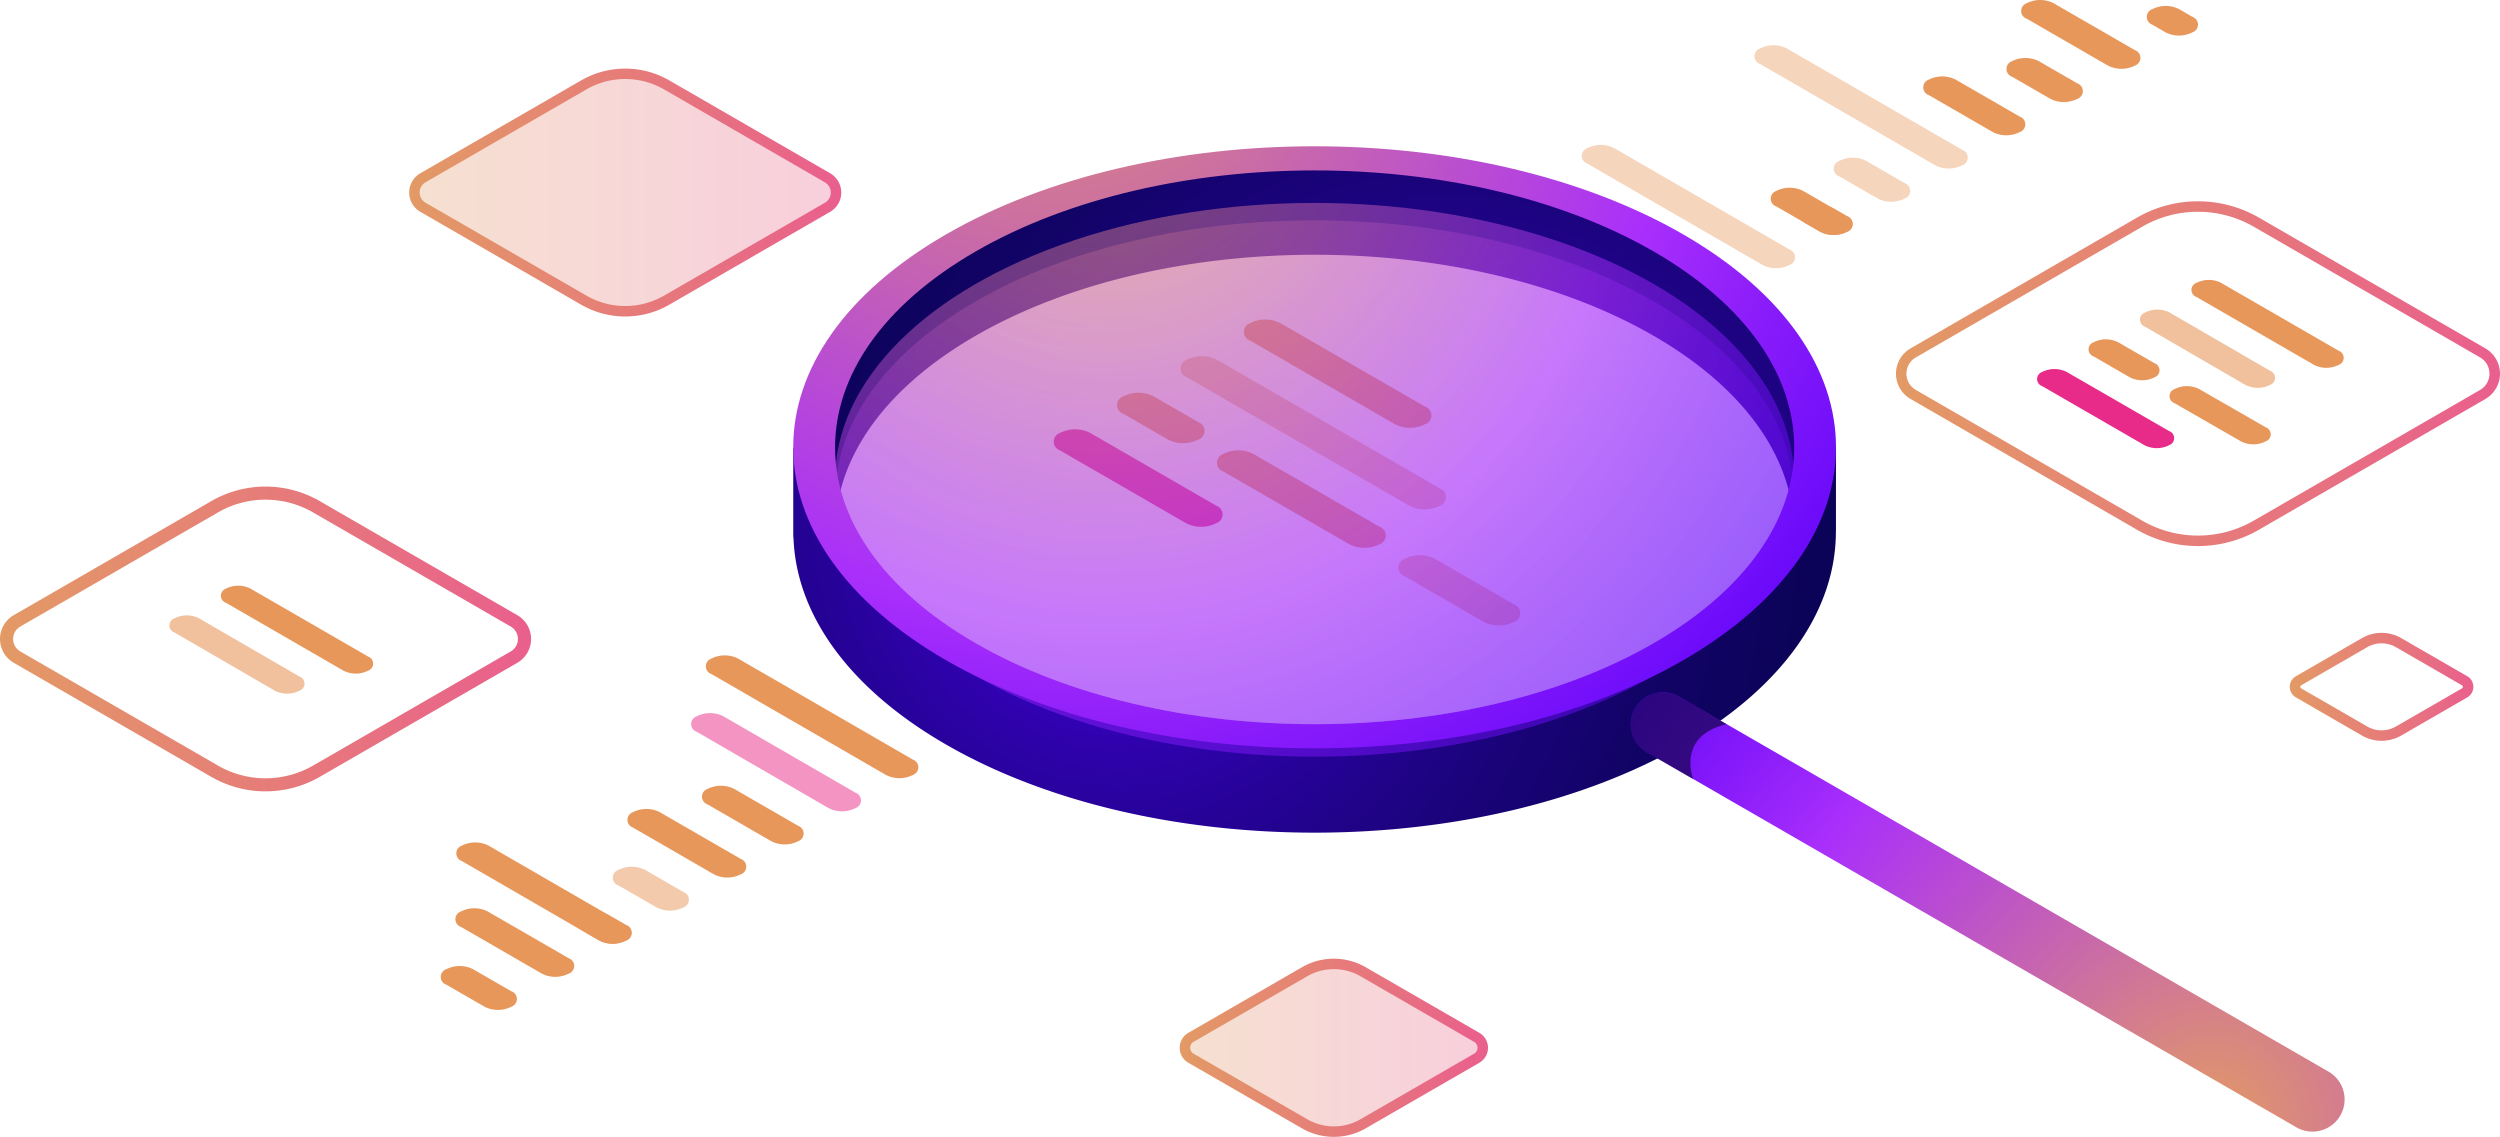 <svg xmlns="http://www.w3.org/2000/svg" xmlns:xlink="http://www.w3.org/1999/xlink" width="294.641" height="133.985" viewBox="0 0 294.641 133.985">
  <defs>
    <linearGradient id="linear-gradient" y1="0.5" x2="1" y2="0.5" gradientUnits="objectBoundingBox">
      <stop offset="0" stop-color="#e39a65"/>
      <stop offset="1" stop-color="#e95f8d"/>
    </linearGradient>
    <radialGradient id="radial-gradient" cx="-0.009" cy="0.161" r="2.801" gradientTransform="translate(0.315) scale(0.37 1)" gradientUnits="objectBoundingBox">
      <stop offset="0.004" stop-color="#4c02f1"/>
      <stop offset="0.008" stop-color="#4b02ef"/>
      <stop offset="0.126" stop-color="#3802c3"/>
      <stop offset="0.249" stop-color="#29029e"/>
      <stop offset="0.377" stop-color="#1c037f"/>
      <stop offset="0.51" stop-color="#120367"/>
      <stop offset="0.651" stop-color="#0b0357"/>
      <stop offset="0.806" stop-color="#07034d"/>
      <stop offset="1" stop-color="#06044a"/>
    </radialGradient>
    <radialGradient id="radial-gradient-2" cx="0.865" cy="1.158" r="2.776" gradientTransform="translate(0.313) scale(0.374 1)" xlink:href="#radial-gradient"/>
    <radialGradient id="radial-gradient-3" cx="0.11" cy="-0.227" r="2.045" gradientTransform="translate(0.211) scale(0.577 1)" gradientUnits="objectBoundingBox">
      <stop offset="0" stop-color="#e39a65"/>
      <stop offset="0.474" stop-color="#a92ffb"/>
      <stop offset="0.588" stop-color="#881bfa"/>
      <stop offset="0.726" stop-color="#6507fa"/>
      <stop offset="1" stop-color="#3919bb"/>
    </radialGradient>
    <radialGradient id="radial-gradient-4" cx="0.11" cy="-0.227" r="2.045" xlink:href="#radial-gradient-3"/>
    <radialGradient id="radial-gradient-5" cx="0.11" cy="-0.227" r="2.165" gradientTransform="translate(0.236) scale(0.528 1)" xlink:href="#radial-gradient-3"/>
    <radialGradient id="radial-gradient-6" cx="1.012" cy="0.978" r="2.289" gradientTransform="translate(0.192) scale(0.615 1)" xlink:href="#radial-gradient-3"/>
  </defs>
  <g id="qa" transform="translate(-66.727 -126.264)">
    <path id="Path_39949" data-name="Path 39949" d="M484.436,251.443a4.613,4.613,0,0,1-2.309-.616h0l-7.784-4.495a1.441,1.441,0,0,1,0-2.5l7.784-4.494a4.629,4.629,0,0,1,4.617,0l7.784,4.494a1.441,1.441,0,0,1,0,2.5l-7.784,4.495A4.613,4.613,0,0,1,484.436,251.443Zm-1.692-1.685a3.393,3.393,0,0,0,3.384,0l7.784-4.494a.208.208,0,0,0,0-.359l-7.785-4.495a3.4,3.4,0,0,0-3.384,0l-7.784,4.495a.208.208,0,0,0,0,.359Z" transform="translate(-137.025 -37.872)" fill="url(#linear-gradient)"/>
    <path id="Path_39950" data-name="Path 39950" d="M294.525,317.617a7.492,7.492,0,0,1-3.751-1l-13.4-7.734a2.036,2.036,0,0,1,0-3.526l13.4-7.734a7.516,7.516,0,0,1,7.5,0l13.4,7.735a2.035,2.035,0,0,1,0,3.526l-13.4,7.734A7.5,7.5,0,0,1,294.525,317.617Zm0-19.765a6.27,6.27,0,0,0-3.134.837l-13.4,7.734a.8.8,0,0,0,0,1.389l13.4,7.734h0a6.286,6.286,0,0,0,6.267,0l13.4-7.734a.8.8,0,0,0,0-1.389l-13.4-7.735A6.271,6.271,0,0,0,294.525,297.851Z" transform="translate(-70.596 -57.368)" fill="url(#linear-gradient)"/>
    <path id="Path_39951" data-name="Path 39951" d="M291.4,316.393,278,308.658a1.419,1.419,0,0,1,0-2.457l13.4-7.734a6.883,6.883,0,0,1,6.885,0l13.4,7.734a1.419,1.419,0,0,1,0,2.458l-13.4,7.734A6.886,6.886,0,0,1,291.4,316.393Z" transform="translate(-70.909 -57.68)" opacity="0.3" fill="url(#linear-gradient)"/>
    <path id="Path_39952" data-name="Path 39952" d="M98.021,248.647a12.739,12.739,0,0,1-6.374-1.7l-23.3-13.452a3.242,3.242,0,0,1,0-5.614l23.3-13.451a12.78,12.78,0,0,1,12.748,0l23.3,13.452a3.241,3.241,0,0,1,0,5.614l-23.3,13.452A12.741,12.741,0,0,1,98.021,248.647Zm0-34.377a11.2,11.2,0,0,0-5.6,1.5l-23.3,13.452a1.695,1.695,0,0,0,0,2.935l23.3,13.453h0a11.232,11.232,0,0,0,11.2,0l23.3-13.453a1.694,1.694,0,0,0,0-2.934l-23.3-13.452A11.2,11.2,0,0,0,98.02,214.27Z" transform="translate(0 -29.116)" fill="url(#linear-gradient)"/>
    <path id="Path_39953" data-name="Path 39953" d="M164.9,167.668a10.363,10.363,0,0,1-5.182-1.384h0l-18.965-10.95a2.625,2.625,0,0,1,0-4.548l18.965-10.949a10.391,10.391,0,0,1,10.364,0l18.966,10.95a2.625,2.625,0,0,1,0,4.547l-18.965,10.95A10.366,10.366,0,0,1,164.9,167.668Zm-4.564-2.453a9.157,9.157,0,0,0,9.13,0l18.965-10.95a1.392,1.392,0,0,0,0-2.41L169.463,140.9a9.158,9.158,0,0,0-9.13,0l-18.965,10.949a1.393,1.393,0,0,0,0,2.411Z" transform="translate(-24.486 -4.104)" fill="url(#linear-gradient)"/>
    <path id="Path_39954" data-name="Path 39954" d="M160.338,166.06l-18.965-10.95a2.008,2.008,0,0,1,0-3.479l18.965-10.949a9.744,9.744,0,0,1,9.747,0l18.966,10.949a2.009,2.009,0,0,1,0,3.479L170.085,166.06A9.748,9.748,0,0,1,160.338,166.06Z" transform="translate(-24.8 -4.416)" opacity="0.3" fill="url(#linear-gradient)"/>
    <path id="Path_39955" data-name="Path 39955" d="M439.228,202.666a14.329,14.329,0,0,1-7.17-1.915h0l-26.7-15.417a3.445,3.445,0,0,1,0-5.967l26.7-15.417a14.376,14.376,0,0,1,14.341,0l26.7,15.418a3.446,3.446,0,0,1,0,5.967L446.4,200.75A14.33,14.33,0,0,1,439.228,202.666Zm-6.553-2.984a13.147,13.147,0,0,0,13.106,0l26.7-15.416a2.212,2.212,0,0,0,0-3.83l-26.7-15.418a13.146,13.146,0,0,0-13.107,0l-26.7,15.417a2.211,2.211,0,0,0,0,3.83Z" transform="translate(-113.456 -12.046)" fill="url(#linear-gradient)"/>
    <g id="Group_36496" data-name="Group 36496" transform="translate(190.913 163.922)">
      <path id="Path_39956" data-name="Path 39956" d="M288.5,185.528l17.065,9.852a3.942,3.942,0,0,0,3.566,0,1.087,1.087,0,0,0,0-2.059l-17.065-9.852a3.941,3.941,0,0,0-3.566,0A1.087,1.087,0,0,0,288.5,185.528Z" transform="translate(-265.349 -183.043)" fill="#e8975b"/>
      <path id="Path_39957" data-name="Path 39957" d="M277.236,189.973a1.087,1.087,0,0,0,0,2.059l26.25,15.156a3.941,3.941,0,0,0,3.566,0,1.087,1.087,0,0,0,0-2.059L280.8,189.973A3.943,3.943,0,0,0,277.236,189.973Z" transform="translate(-261.556 -185.233)" fill="#e8975b" opacity="0.6"/>
      <path id="Path_39958" data-name="Path 39958" d="M265.972,198.535l5.263,3.039a3.941,3.941,0,0,0,3.566,0,1.087,1.087,0,0,0,0-2.059l-5.263-3.039a3.942,3.942,0,0,0-3.566,0A1.087,1.087,0,0,0,265.972,198.535Z" transform="translate(-257.762 -187.423)" fill="#e8975b"/>
      <path id="Path_39959" data-name="Path 39959" d="M254.707,205.038l14.858,8.578a3.941,3.941,0,0,0,3.566,0,1.087,1.087,0,0,0,0-2.059l-14.857-8.578a3.942,3.942,0,0,0-3.566,0A1.087,1.087,0,0,0,254.707,205.038Z" transform="translate(-253.969 -189.613)" fill="#e82b88"/>
      <path id="Path_39960" data-name="Path 39960" d="M302.132,217.354a1.087,1.087,0,0,0,0-2.059l-14.857-8.578a3.944,3.944,0,0,0-3.566,0,1.087,1.087,0,0,0,0,2.059l14.858,8.578A3.941,3.941,0,0,0,302.132,217.354Z" transform="translate(-263.735 -190.872)" fill="#e8975b"/>
      <path id="Path_39961" data-name="Path 39961" d="M324.626,228.282l-.873-.5-4.221-2.437a3.941,3.941,0,0,0-3.566,0,1.087,1.087,0,0,0,0,2.059l4.221,2.437.873.5,4.221,2.437a3.941,3.941,0,0,0,3.566,0,1.087,1.087,0,0,0,0-2.059Z" transform="translate(-274.599 -197.144)" fill="#e8975b" opacity="0.6"/>
    </g>
    <g id="Group_36499" data-name="Group 36499" transform="translate(251.417 126.264)">
      <g id="Group_36497" data-name="Group 36497" transform="translate(22.086)">
        <path id="Path_39962" data-name="Path 39962" d="M448.857,127.7a3.5,3.5,0,0,1,3.166,0l1.559.907a.965.965,0,0,1,0,1.828,3.5,3.5,0,0,1-3.166,0l-1.559-.907A.965.965,0,0,1,448.857,127.7Z" transform="translate(-401.967 -126.621)" fill="#e8975b"/>
        <path id="Path_39963" data-name="Path 39963" d="M426.54,126.642a3.5,3.5,0,0,1,3.166,0l9.576,5.529a.964.964,0,0,1,0,1.827,3.5,3.5,0,0,1-3.166,0l-9.577-5.529A.965.965,0,0,1,426.54,126.642Z" transform="translate(-394.452 -126.264)" fill="#e8975b"/>
        <path id="Path_39964" data-name="Path 39964" d="M382.037,160a3.5,3.5,0,0,1,3.166,0l5.173,2.987a.965.965,0,0,1,0,1.828,3.5,3.5,0,0,1-3.166,0l-5.173-2.987A.965.965,0,0,1,382.037,160Z" transform="translate(-379.465 -137.498)" fill="#e8975b"/>
        <path id="Path_39965" data-name="Path 39965" d="M393.24,154.66a3.5,3.5,0,0,1,3.166,0l4.527,2.613a.965.965,0,0,1,0,1.828,3.5,3.5,0,0,1-3.166,0l-4.527-2.613A.965.965,0,0,1,393.24,154.66Z" transform="translate(-383.238 -135.699)" fill="#e8975b" opacity="0.4"/>
        <path id="Path_39966" data-name="Path 39966" d="M379.149,134.684a3.5,3.5,0,0,1,3.166,0l20.656,11.946a.965.965,0,0,1,0,1.828,3.5,3.5,0,0,1-3.166,0l-20.657-11.946A.965.965,0,0,1,379.149,134.684Z" transform="translate(-378.493 -128.972)" fill="#e8975b" opacity="0.4"/>
        <path id="Path_39967" data-name="Path 39967" d="M409.142,140.22a3.5,3.5,0,0,1,3.166,0l7.548,4.357a.965.965,0,0,1,0,1.828,3.5,3.5,0,0,1-3.166,0l-7.548-4.357A.964.964,0,0,1,409.142,140.22Z" transform="translate(-388.593 -130.836)" fill="#e8975b"/>
        <path id="Path_39968" data-name="Path 39968" d="M423.925,136.944a3.5,3.5,0,0,1,3.166,0l4.526,2.613a.965.965,0,0,1,0,1.828,3.5,3.5,0,0,1-3.166,0l-4.527-2.613A.965.965,0,0,1,423.925,136.944Z" transform="translate(-393.572 -129.733)" fill="#e8975b"/>
      </g>
      <g id="Group_36498" data-name="Group 36498" transform="translate(0 17.079)">
        <path id="Path_39969" data-name="Path 39969" d="M387.486,163.13a3.5,3.5,0,0,1,3.166,0l1.559.907a.965.965,0,0,1,0,1.828,3.5,3.5,0,0,1-3.166,0l-1.559-.907A.965.965,0,0,1,387.486,163.13Z" transform="translate(-359.214 -155.63)" fill="#e8975b"/>
        <path id="Path_39970" data-name="Path 39970" d="M348.463,152.393a3.5,3.5,0,0,1,3.166,0l20.657,11.946a.965.965,0,0,1,0,1.828,3.5,3.5,0,0,1-3.166,0l-20.657-11.946A.965.965,0,0,1,348.463,152.393Z" transform="translate(-346.073 -152.014)" fill="#e8975b" opacity="0.4"/>
        <path id="Path_39971" data-name="Path 39971" d="M345.848,162.694a3.5,3.5,0,0,1,3.166,0l15.606,9.03a.965.965,0,0,1,0,1.828,3.5,3.5,0,0,1-3.166,0l-15.607-9.03A.965.965,0,0,1,345.848,162.694Z" transform="translate(-345.193 -155.483)" fill="#e8975b"/>
      </g>
    </g>
    <g id="Group_36502" data-name="Group 36502" transform="translate(160.214 143.503)">
      <g id="Group_36500" data-name="Group 36500">
        <path id="Path_39972" data-name="Path 39972" d="M329.077,207.876c-.291-.751-.638-1.5-1.013-2.239a24.527,24.527,0,0,1-2.566,7.735,19.019,19.019,0,0,1-.06,5.05l-2.977,1.063-8.165,8.007-10.886,5.6-12.544,4.379-14.674,2.6H263.649l-14.792-2.722-17.04-4.26-13.608-9.467-5.31-4.71a19.192,19.192,0,0,1-.267-3.1,52.692,52.692,0,0,1-3.081-8.83q-.25.575-.466,1.155l-1.4-2.426v10.618l.026-.024c.279,8.86,6.262,17.67,17.973,24.432,24,13.855,62.906,13.856,86.9,0,12.052-6.959,18.039-16.088,17.982-25.207l.009.009v-9.829Z" transform="translate(-207.682 -170.233)" fill="url(#radial-gradient)"/>
        <path id="Path_39973" data-name="Path 39973" d="M230.114,175.213c22.072-12.743,57.859-12.743,79.932,0,10.032,5.792,15.49,13.219,16.4,20.8a24.528,24.528,0,0,0,2.566-7.735,27.217,27.217,0,0,0-2.172-3.589l1.777-.156-8.757-15.3-25.64-12.306-23.115-2.84-19.762,2.484L238.8,158.93l-10.177,4.734-10.532,7.692-5.206,10.295-.657,4.666a25.475,25.475,0,0,0-1.729,3.3,52.692,52.692,0,0,0,3.081,8.83C213.508,190.044,219.006,181.626,230.114,175.213Z" transform="translate(-208.631 -152.87)" fill="url(#radial-gradient-2)"/>
        <ellipse id="Ellipse_206" data-name="Ellipse 206" cx="56.52" cy="32.632" rx="56.52" ry="32.632" transform="translate(4.929 6.678)" opacity="0.5" fill="url(#radial-gradient-3)"/>
        <path id="Path_39974" data-name="Path 39974" d="M312.582,162.648c-24-13.855-62.9-13.856-86.9,0s-24,36.318,0,50.173,62.906,13.855,86.9,0S336.58,176.5,312.582,162.648ZM309.1,210.809c-22.072,12.743-57.859,12.743-79.932,0s-22.073-33.405,0-46.149,57.859-12.743,79.932,0S331.171,198.065,309.1,210.809Z" transform="translate(-207.682 -152.256)" fill="url(#radial-gradient-4)"/>
        <path id="Path_39975" data-name="Path 39975" d="M231.787,174.974c-9.739,5.623-15.174,12.787-16.318,20.133,1.145,7.345,6.58,14.51,16.32,20.133,22.073,12.743,57.86,12.744,79.932,0,9.739-5.623,15.174-12.787,16.318-20.133-1.145-7.345-6.58-14.51-16.32-20.133C289.646,162.231,253.86,162.231,231.787,174.974Z" transform="translate(-210.304 -156.688)" opacity="0.3" fill="url(#radial-gradient-5)"/>
      </g>
      <g id="Group_36501" data-name="Group 36501" transform="translate(98.65 64.322)">
        <path id="Path_39976" data-name="Path 39976" d="M436.82,301.047a3.762,3.762,0,0,1-1.89-.509L358.315,256.3a3.787,3.787,0,0,1,3.787-6.558l76.615,44.234a3.787,3.787,0,0,1-1.9,7.067Z" transform="translate(-356.421 -249.237)" fill="url(#radial-gradient-6)"/>
      </g>
      <path id="Path_39977" data-name="Path 39977" d="M362.1,249.746a3.787,3.787,0,0,0-3.787,6.558l5.522,3.188h0s-2.008-5.08,3.944-6.467h0Z" transform="translate(-257.771 -184.915)" fill="#020230" opacity="0.6"/>
    </g>
    <g id="Group_36507" data-name="Group 36507" transform="translate(118.67 203.502)">
      <g id="Group_36506" data-name="Group 36506" transform="translate(0 0)">
        <g id="Group_36505" data-name="Group 36505">
          <g id="Group_36503" data-name="Group 36503" transform="translate(1.835)">
            <path id="Path_39978" data-name="Path 39978" d="M192.808,243.1a3.485,3.485,0,0,1,3.154,0L216.545,255a.961.961,0,0,1,0,1.821,3.487,3.487,0,0,1-3.154,0l-20.582-11.9A.961.961,0,0,1,192.808,243.1Z" transform="translate(-162.744 -242.72)" fill="#e8975b"/>
            <path id="Path_39979" data-name="Path 39979" d="M148.464,276.339a3.487,3.487,0,0,1,3.154,0l16.2,9.37a.961.961,0,0,1,0,1.821,3.487,3.487,0,0,1-3.155,0l-16.194-9.37A.961.961,0,0,1,148.464,276.339Z" transform="translate(-147.811 -253.914)" fill="#e8975b"/>
            <path id="Path_39980" data-name="Path 39980" d="M176.273,280.656a3.487,3.487,0,0,1,3.154,0l4.511,2.6a.961.961,0,0,1,0,1.821,3.487,3.487,0,0,1-3.154,0l-4.51-2.6A.961.961,0,0,1,176.273,280.656Z" transform="translate(-157.176 -255.368)" fill="#e8975b" opacity="0.5"/>
            <path id="Path_39981" data-name="Path 39981" d="M178.878,270.391a3.487,3.487,0,0,1,3.154,0l9.542,5.51a.961.961,0,0,1,0,1.821,3.487,3.487,0,0,1-3.154,0l-9.542-5.51A.961.961,0,0,1,178.878,270.391Z" transform="translate(-158.053 -251.911)" fill="#e8975b"/>
            <path id="Path_39982" data-name="Path 39982" d="M192.118,266.267a3.488,3.488,0,0,1,3.155,0l7.52,4.342a.961.961,0,0,1,0,1.821,3.485,3.485,0,0,1-3.154,0l-7.52-4.342A.961.961,0,0,1,192.118,266.267Z" transform="translate(-162.512 -250.523)" fill="#e8975b"/>
            <path id="Path_39983" data-name="Path 39983" d="M190.2,253.362a3.487,3.487,0,0,1,3.154,0l15.55,9a.961.961,0,0,1,0,1.821,3.487,3.487,0,0,1-3.154,0l-15.551-9A.961.961,0,0,1,190.2,253.362Z" transform="translate(-161.866 -246.177)" fill="#e82b88" opacity="0.5"/>
          </g>
          <g id="Group_36504" data-name="Group 36504" transform="translate(0 24.463)">
            <path id="Path_39984" data-name="Path 39984" d="M154.2,279.632c.871-.5,13.324,5.891,14.2,6.394l1.553.9a.961.961,0,0,1,0,1.821,3.489,3.489,0,0,1-3.155,0l-1.553-.9C164.37,287.344,153.329,280.135,154.2,279.632Z" transform="translate(-148.111 -279.604)" fill="#e8975b"/>
            <path id="Path_39985" data-name="Path 39985" d="M148.3,288.036a3.486,3.486,0,0,1,3.155,0L161,293.545a.961.961,0,0,1,0,1.821,3.487,3.487,0,0,1-3.155,0l-9.542-5.509A.961.961,0,0,1,148.3,288.036Z" transform="translate(-145.921 -282.316)" fill="#e8975b"/>
            <path id="Path_39986" data-name="Path 39986" d="M145.7,298.3a3.487,3.487,0,0,1,3.154,0l4.511,2.6a.961.961,0,0,1,0,1.821,3.485,3.485,0,0,1-3.155,0l-4.51-2.6A.961.961,0,0,1,145.7,298.3Z" transform="translate(-145.044 -285.773)" fill="#e8975b"/>
          </g>
        </g>
      </g>
    </g>
    <g id="Group_36508" data-name="Group 36508" transform="translate(306.811 159.253)">
      <path id="Path_39987" data-name="Path 39987" d="M456.742,178.02l13.85,8a3.2,3.2,0,0,0,2.894,0,.882.882,0,0,0,0-1.671l-13.851-8a3.2,3.2,0,0,0-2.894,0A.882.882,0,0,0,456.742,178.02Z" transform="translate(-437.95 -176.003)" fill="#e8975b"/>
      <path id="Path_39988" data-name="Path 39988" d="M447.6,181.628a.882.882,0,0,0,0,1.671l11.825,6.859a3.2,3.2,0,0,0,2.894,0,.882.882,0,0,0,0-1.671l-11.825-6.859A3.2,3.2,0,0,0,447.6,181.628Z" transform="translate(-434.871 -177.781)" fill="#e8975b" opacity="0.6"/>
      <path id="Path_39989" data-name="Path 39989" d="M438.456,188.578l4.273,2.467a3.2,3.2,0,0,0,2.894,0,.882.882,0,0,0,0-1.671l-4.272-2.467a3.2,3.2,0,0,0-2.894,0A.882.882,0,0,0,438.456,188.578Z" transform="translate(-431.792 -179.559)" fill="#e8975b"/>
      <path id="Path_39990" data-name="Path 39990" d="M429.313,193.856l12.06,6.963a3.2,3.2,0,0,0,2.894,0,.882.882,0,0,0,0-1.671l-12.059-6.962a3.2,3.2,0,0,0-2.894,0A.882.882,0,0,0,429.313,193.856Z" transform="translate(-428.714 -181.336)" fill="#e82b88"/>
      <path id="Path_39991" data-name="Path 39991" d="M463.576,201.393a.882.882,0,0,0,0-1.671l-7.83-4.5a3.2,3.2,0,0,0-2.894,0,.882.882,0,0,0,0,1.671l7.83,4.5A3.2,3.2,0,0,0,463.576,201.393Z" transform="translate(-436.641 -182.358)" fill="#e8975b"/>
    </g>
    <path id="Path_39992" data-name="Path 39992" d="M106.575,232.357l13.85,8a3.2,3.2,0,0,0,2.894,0,.882.882,0,0,0,0-1.671l-13.85-8a3.2,3.2,0,0,0-2.894,0A.882.882,0,0,0,106.575,232.357Z" transform="translate(-13.217 -35.049)" fill="#e8975b"/>
    <path id="Path_39993" data-name="Path 39993" d="M97.432,235.965a.882.882,0,0,0,0,1.671l11.826,6.859a3.2,3.2,0,0,0,2.894,0,.882.882,0,0,0,0-1.671l-11.825-6.859A3.2,3.2,0,0,0,97.432,235.965Z" transform="translate(-10.138 -36.826)" fill="#e8975b" opacity="0.6"/>
  </g>
</svg>
